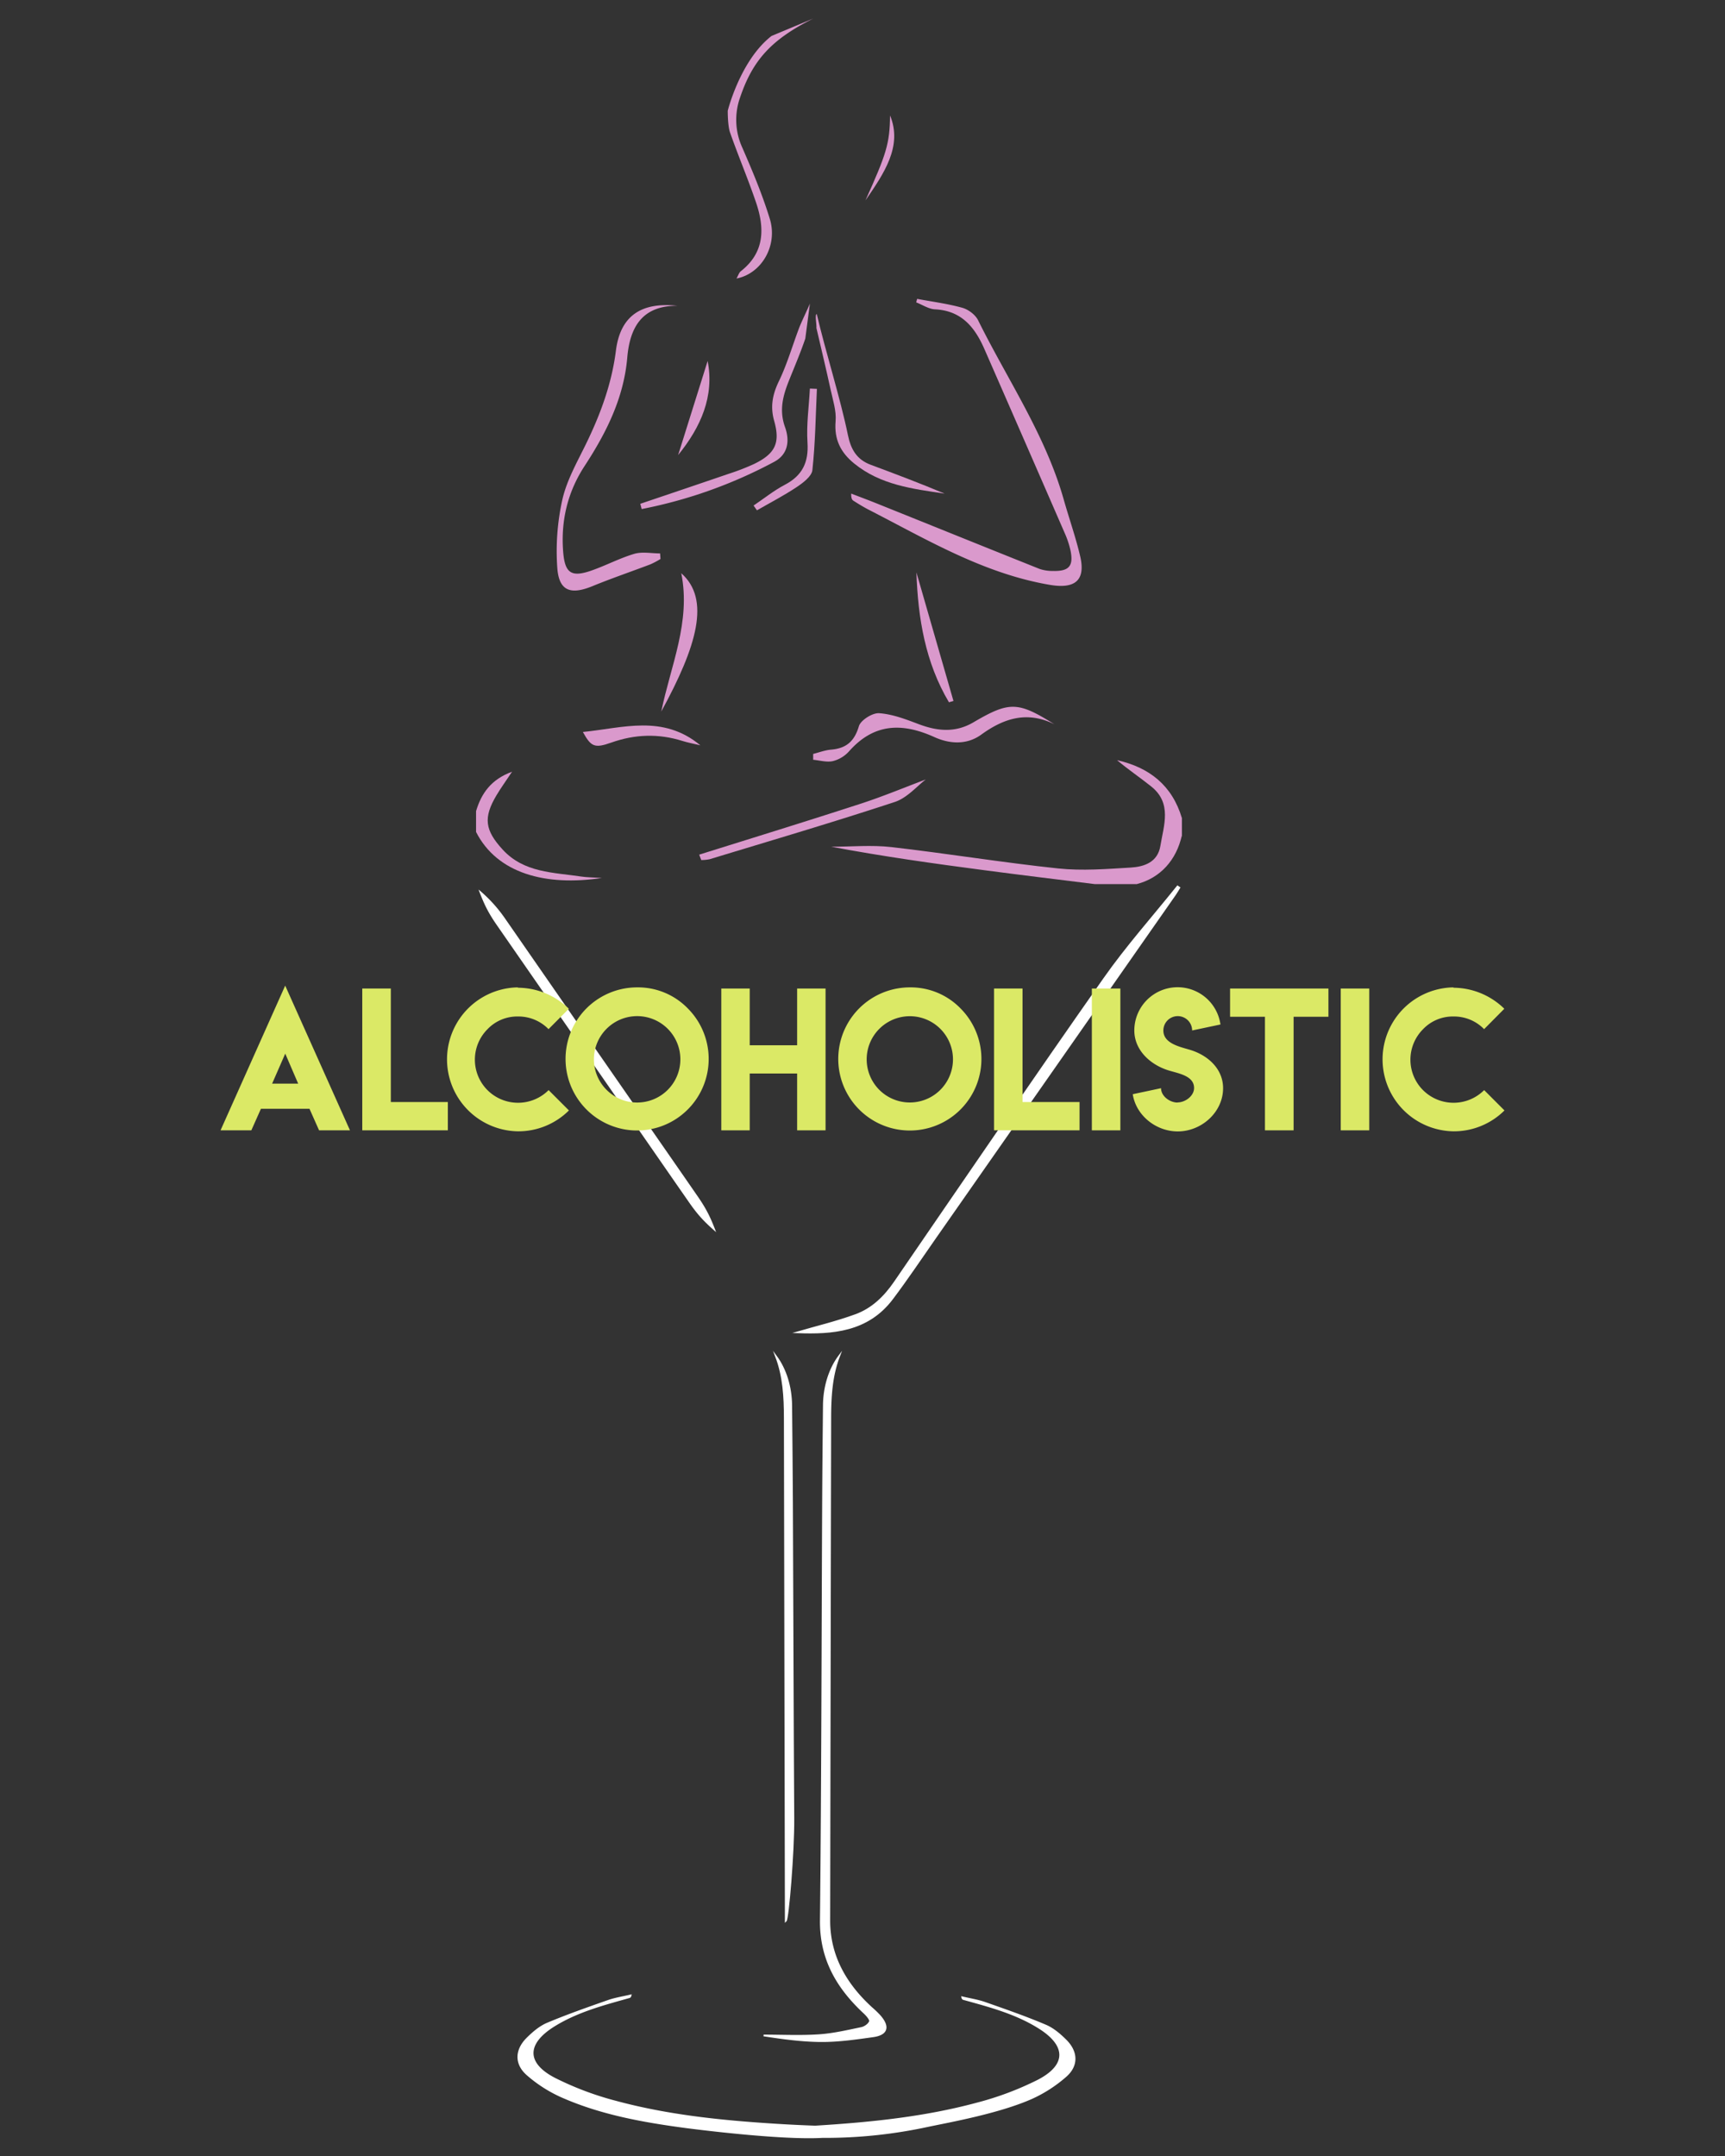 <svg id="Layer_1" data-name="Layer 1" xmlns="http://www.w3.org/2000/svg" viewBox="0 0 1024 1280"><rect x="0" y="0" width="1024" height="1280" fill="#333333" stroke="none"/><defs><style>.cls-1,.cls-2{fill:#fff;}.cls-1{stroke:#fff;stroke-miterlimit:10;}.cls-3{fill:#da99cc;}.cls-4{fill:#dbe966;}</style></defs><title>Artboard 3</title><path class="cls-1" d="M498.09,805.21c-4.54,11.84-5.18,24.22-5.2,36.71q-.31,149.19-.58,298.38c0,21,9.79,37.83,25,51.75a61.28,61.28,0,0,1,5,4.82c5.62,6.45,4.3,10.91-4,12.07-10,1.4-20.17,2.89-30.27,2.88-11.63,0-23.25-1.63-34.74-3.38,10.95,0,21.92.54,32.82-.18,8.47-.56,16.87-2.53,25.23-4.27,2-.41,4.42-2.13,5.07-3.85.43-1.1-1.76-3.6-3.24-5-16-14.87-26.17-31.91-25.93-55,.87-82.52.91-165,1.3-247.57.09-19.42.3-38.85.49-58.27C489.15,823.48,492.29,813.05,498.09,805.21Z"/><path class="cls-1" d="M473.42,791c10.68-3.12,22.78-6,34.41-10.23,9.9-3.58,17.28-10.73,23.33-19.57C572.44,701,613.6,640.69,655.54,580.93c13.34-19,28.92-36.47,43.47-54.63l1.07.72c-.87,1.39-1.67,2.83-2.61,4.17Q626.34,633,555.19,734.84c-8.46,12.1-16.65,24.39-25.54,36.17C515,790.5,493.77,791.73,473.42,791Z"/><line class="cls-2" x1="284.07" y1="528.11" x2="425.08" y2="731.51"/><path class="cls-2" d="M284.07,528.11c2.93,7.72,5.14,12.81,10.57,20.71L353,633l48.28,69.67,8.13,11.69c5.5,7.86,9.49,11.71,15.69,17.16-2.93-7.72-5.14-12.8-10.56-20.71l-8.1-11.72-48.31-69.65-58.34-84.16A84.65,84.65,0,0,0,284.07,528.11Z"/><path class="cls-1" d="M466.43,1140.3c0,.06,0,.13,0,.2,1.39-1.18,4.68-41,4.55-60.84-.41-62.35-.5-124.7-.8-187.05-.09-19.42-.3-38.85-.48-58.27-.11-10.86-3.25-21.29-9.05-29.13,4.54,11.84,5.18,24.22,5.2,36.71Q466.16,991.11,466.43,1140.3Z"/><path class="cls-1" d="M632.61,1211.29c-3.49-3.46-7.51-6.91-12-8.79-11.77-5-23.85-9.18-35.91-13.42-4.35-1.52-9-2.22-13.48-3.3.17.83.48,1,.82,1.07,15.43,4.29,31,8.35,44.74,17,16.75,10.45,16.94,22.32-.53,31.36A183.37,183.37,0,0,1,580,1248.82c-30.73,8.3-62.3,11.55-94,13.55l-2.15.13q-12.12-.43-24.23-1.2c-31.69-2-63.27-5.25-94-13.55a183.69,183.69,0,0,1-36.32-13.66c-17.47-9-17.27-20.91-.53-31.36,13.78-8.6,29.32-12.66,44.75-17,.33-.09.65-.24.82-1.07-4.5,1.08-9.14,1.78-13.48,3.31-12.06,4.23-24.14,8.46-35.91,13.41-4.45,1.88-8.46,5.33-11.95,8.79-6.95,6.9-7.22,15.18.09,21.54a81.54,81.54,0,0,0,20,12.87c23.48,10.44,48.58,14.94,73.87,18.31,2.68.36,55.91,7.31,81.15,5.86a288.83,288.83,0,0,0,63-6.59c11.91-2.51,41.73-7.8,61.32-16.51a81.67,81.67,0,0,0,20-12.87C639.83,1226.47,639.56,1218.19,632.61,1211.29Z"/><path class="cls-3" d="M650,524.9c-21.73-2.72-43.47-5.32-65.18-8.2-30.51-4-61-8.27-91.35-14,11.89,0,23.92-1.13,35.67.21,33,3.78,65.92,9.18,99,12.68,14.19,1.5,28.74.34,43.08-.52,8-.49,16-3.14,17.61-12.86,2-12.29,7.05-25.32-5.45-35.3-6.66-5.32-13.74-10.11-20.26-15.59,19.17,4.3,32.73,15,38.49,34.41V496c-4.82,13.46-15.08,21.86-26.83,28.89Z"/><path class="cls-3" d="M482.79,11C458,23.38,446.86,35.64,439.36,57.79a39.68,39.68,0,0,0,1.35,30c6,13.8,11.87,27.78,16.27,42.15,4.84,15.76-4.78,32.49-19.78,35.41,1.06-1.84,1.48-3.48,2.54-4.31,14.35-11.21,14.22-25.75,9-41-4.75-14-10.54-27.54-15.39-41.45-1.4-4-1.35-12.82-1.35-12.82s7.43-30,26-44.42"/><path class="cls-3" d="M282.6,481.56c3.17-10.53,8.85-18.79,21.38-23.4-3.75,5.65-6.67,9.67-9.21,13.92-8,13.39-6.92,20.8,3.62,32.31,12.69,13.84,30.09,13.51,46.56,16,3.34.51,6.76.49,12.31.86-33.35,5-62.09-2.62-74.66-27.32Z"/><path class="cls-3" d="M674.73,524.9c14-3.58,23.64-14.28,26.83-28.89"/><path class="cls-3" d="M544.44,177.45c9,1.68,18.09,2.84,26.84,5.29,3.59,1,7.74,4.14,9.36,7.43,17.43,35.26,40,68.11,50.84,106.5,3.18,11.2,7.08,22.22,9.73,33.54,3.44,14.67-3.39,19.53-18.09,17-39.42-6.74-73-26.93-107.67-44.71-3-1.57-6-3.4-8.85-5.23-.81-.51-1.36-1.44-1.31-4.23,4.93,1.9,9.89,3.74,14.79,5.71,32.35,13,64.66,26.07,97,39a23.72,23.72,0,0,0,8.08,1.22c9.61.25,12.32-3.07,10.2-12.66a53.46,53.46,0,0,0-3.28-9.72q-23.77-54.66-47.68-109.27c-5.67-13-13.6-22.88-29.35-23.67-3.78-.18-7.45-2.69-11.17-4.13Z"/><path class="cls-3" d="M392.09,331.86a50.42,50.42,0,0,1-5.93,3.16c-11.49,4.37-23.15,8.33-34.53,13-12.95,5.29-19.85,2.83-20.81-10.93a140.85,140.85,0,0,1,3-40.44c2.6-11.48,8.75-22.25,14-33,8.62-17.68,15.3-35.72,17.8-55.49,2.58-20.42,14.78-29,36.59-26.62-21.25-.16-28.32,13-29.85,30.74-2.07,24-12.43,44.64-25.33,64.38-10.11,15.47-14.18,32.56-12.72,51,1,12.44,4.71,15.22,16.43,11.2,8.72-3,17-7.45,25.78-10.05,4.72-1.39,10.19-.25,15.32-.25Z"/><path class="cls-3" d="M625.93,430c-16.25-8.07-30.1-3.54-43.49,6.18-8.62,6.25-18.92,5.44-27.67,1.47-19.27-8.73-36-8.29-50.8,8.45a19.15,19.15,0,0,1-9.59,5.77c-3.65.81-7.75-.45-11.66-.8l0-3.47c3.51-.88,7-2.23,10.53-2.53,9-.74,13.91-4.83,16.6-13.9,1.07-3.63,8.06-8,12-7.74,8,.55,15.89,3.61,23.5,6.49,11.16,4.21,21.77,5.23,32.57-1.12C599.2,416.3,604.31,416.45,625.93,430Z"/><path class="cls-3" d="M478.05,201c-2.84,8.41-6.37,16.6-9.66,24.86-3.59,9-6,17.62-2.36,27.76,2.59,7.26,2.39,15.86-6.53,20.6a279.52,279.52,0,0,1-78.59,28l-.81-3.12c17.4-5.89,34.81-11.75,52.18-17.71a136.56,136.56,0,0,0,15.3-5.9c12.5-6.08,15.72-12.35,12-25.56-2.42-8.56-1-15.7,2.77-23.58,4.88-10.1,8-21,12-31.59,1.24-3.31,5.1-11.25,6.43-14.53Z"/><path class="cls-3" d="M484.85,186.43c5,21.54,14.07,50.19,18.49,71.85,1.75,8.58,5.31,14.58,13.54,17.66,14.7,5.49,29.38,11,43.88,17.12-18.93-2.83-38-5.08-53.73-17.91-8-6.52-11.92-14.27-11-25.08.53-6.19-1.66-12.68-3-18.95-2.65-12.16-5.57-24.26-8.38-36.39C484.85,192.62,483.55,186.8,484.85,186.43Z"/><path class="cls-3" d="M415.06,507.4c31.91-10,63.89-19.85,95.7-30.19,13.45-4.37,26.55-9.85,38.81-14.45-5.07,3.81-11,10.9-18.36,13.35-36.41,12-73.23,22.84-109.93,34a25.07,25.07,0,0,1-5,.49Z"/><path class="cls-3" d="M404.42,340.33c17.45,15.44,9.39,43.13-11.87,82.1C398.07,395.34,410.23,369.21,404.42,340.33Z"/><path class="cls-3" d="M447.34,300.13c6.16-4.15,12-8.88,18.56-12.32,10.43-5.49,14.21-13.35,13.44-25.12-.69-10.59.87-21.33,1.43-32l4.17.18c-.76,16.1-.95,32.25-2.69,48.24-.41,3.72-5.6,7.58-9.42,10.14-7.53,5-15.63,9.2-23.5,13.73Z"/><path class="cls-3" d="M544,339.82q11,38.18,22,76.35l-2.68.76C549.29,393.34,544.93,367,544,339.82Z"/><path class="cls-3" d="M415.75,442.49c-4.24-1-7.51-1.62-10.66-2.6-14.22-4.47-28.16-4-42.28,1-9.94,3.53-12,2.38-16.8-6.32C369.77,432.23,393.47,424,415.75,442.49Z"/><path class="cls-3" d="M420.07,214.31c4.07,20.91-4,39.21-17.52,55.86C408.48,251.25,414.41,232.34,420.07,214.31Z"/><path class="cls-3" d="M528.36,68.54c7.57,18.35-3.7,34.54-14.6,50.44C526.13,91.49,528.2,85.3,528.36,68.54Z"/><line class="cls-3" x1="563.28" y1="246.28" x2="581.86" y2="283.43"/><path class="cls-4" d="M169.3,585.15l38.45,85.92H189.41l-5.69-12.79H154.89l-5.69,12.79H130.92ZM177,643.34l-7.67-17.81-7.79,17.81Z"/><path class="cls-4" d="M232,586.88v67.38h33.85v16.81H215.05V586.88Z"/><path class="cls-4" d="M307.44,671.65a42.73,42.73,0,0,1,0-85.45l-.05.21a43.47,43.47,0,0,1,30.29,12.48L325.62,611a24.93,24.93,0,0,0-18.13-7.52A24.39,24.39,0,0,0,289.42,611a25.6,25.6,0,0,0,0,36.25,25.68,25.68,0,0,0,36.25-.06l12.06,12.07A42.51,42.51,0,0,1,307.44,671.65Z"/><path class="cls-4" d="M408.39,598.79A42.48,42.48,0,1,1,378.2,586.2,41.2,41.2,0,0,1,408.39,598.79Zm-48.31,12a25.6,25.6,0,0,0,0,36.25,25.65,25.65,0,1,0,0-36.25Z"/><path class="cls-4" d="M445.05,586.88v33.69H473.2V586.88h16.87v84.19H473.2V637.33H445.05v33.74H428.18V586.88Z"/><path class="cls-4" d="M570.29,598.79A42.49,42.49,0,1,1,540.1,586.2,41.24,41.24,0,0,1,570.29,598.79ZM522,610.8a25.61,25.61,0,0,0,36.19,36.25A25.61,25.61,0,1,0,522,610.8Z"/><path class="cls-4" d="M607,586.88v67.38h33.85v16.81H590.08V586.88Z"/><path class="cls-4" d="M648.15,586.88h16.92v84.19H648.15Z"/><path class="cls-4" d="M699,654.5c4.67,0,9.83-3.88,9.83-8.56,0-7.68-10.31-8.75-16.14-10.77-10.26-3.5-19.33-11.93-19.33-23.39a25.69,25.69,0,0,1,51.13-3.55l-16.81,3.55a8.54,8.54,0,0,0-17.08.05c0,7.58,9.6,9.6,15.45,11.34,10.62,3.06,20,11.16,20,22.88,0,14.2-12.74,25.66-26.91,25.66-13,0-24.8-9.55-26.71-22.09l16.8-3.57c0,4.7,5.11,8.53,9.86,8.53Z"/><path class="cls-4" d="M788.59,586.88v16.76H767.91v67.43h-17V603.64H730.2V586.88Z"/><path class="cls-4" d="M795.9,586.88h16.92v84.19H795.9Z"/><path class="cls-4" d="M862.8,671.65a42.73,42.73,0,0,1,0-85.45l0,.21A43.47,43.47,0,0,1,893,598.89L881,611a24.93,24.93,0,0,0-18.13-7.52A24.39,24.39,0,0,0,844.78,611a25.6,25.6,0,0,0,0,36.25,25.68,25.68,0,0,0,36.25-.06l12.06,12.07A42.51,42.51,0,0,1,862.8,671.65Z"/></svg>